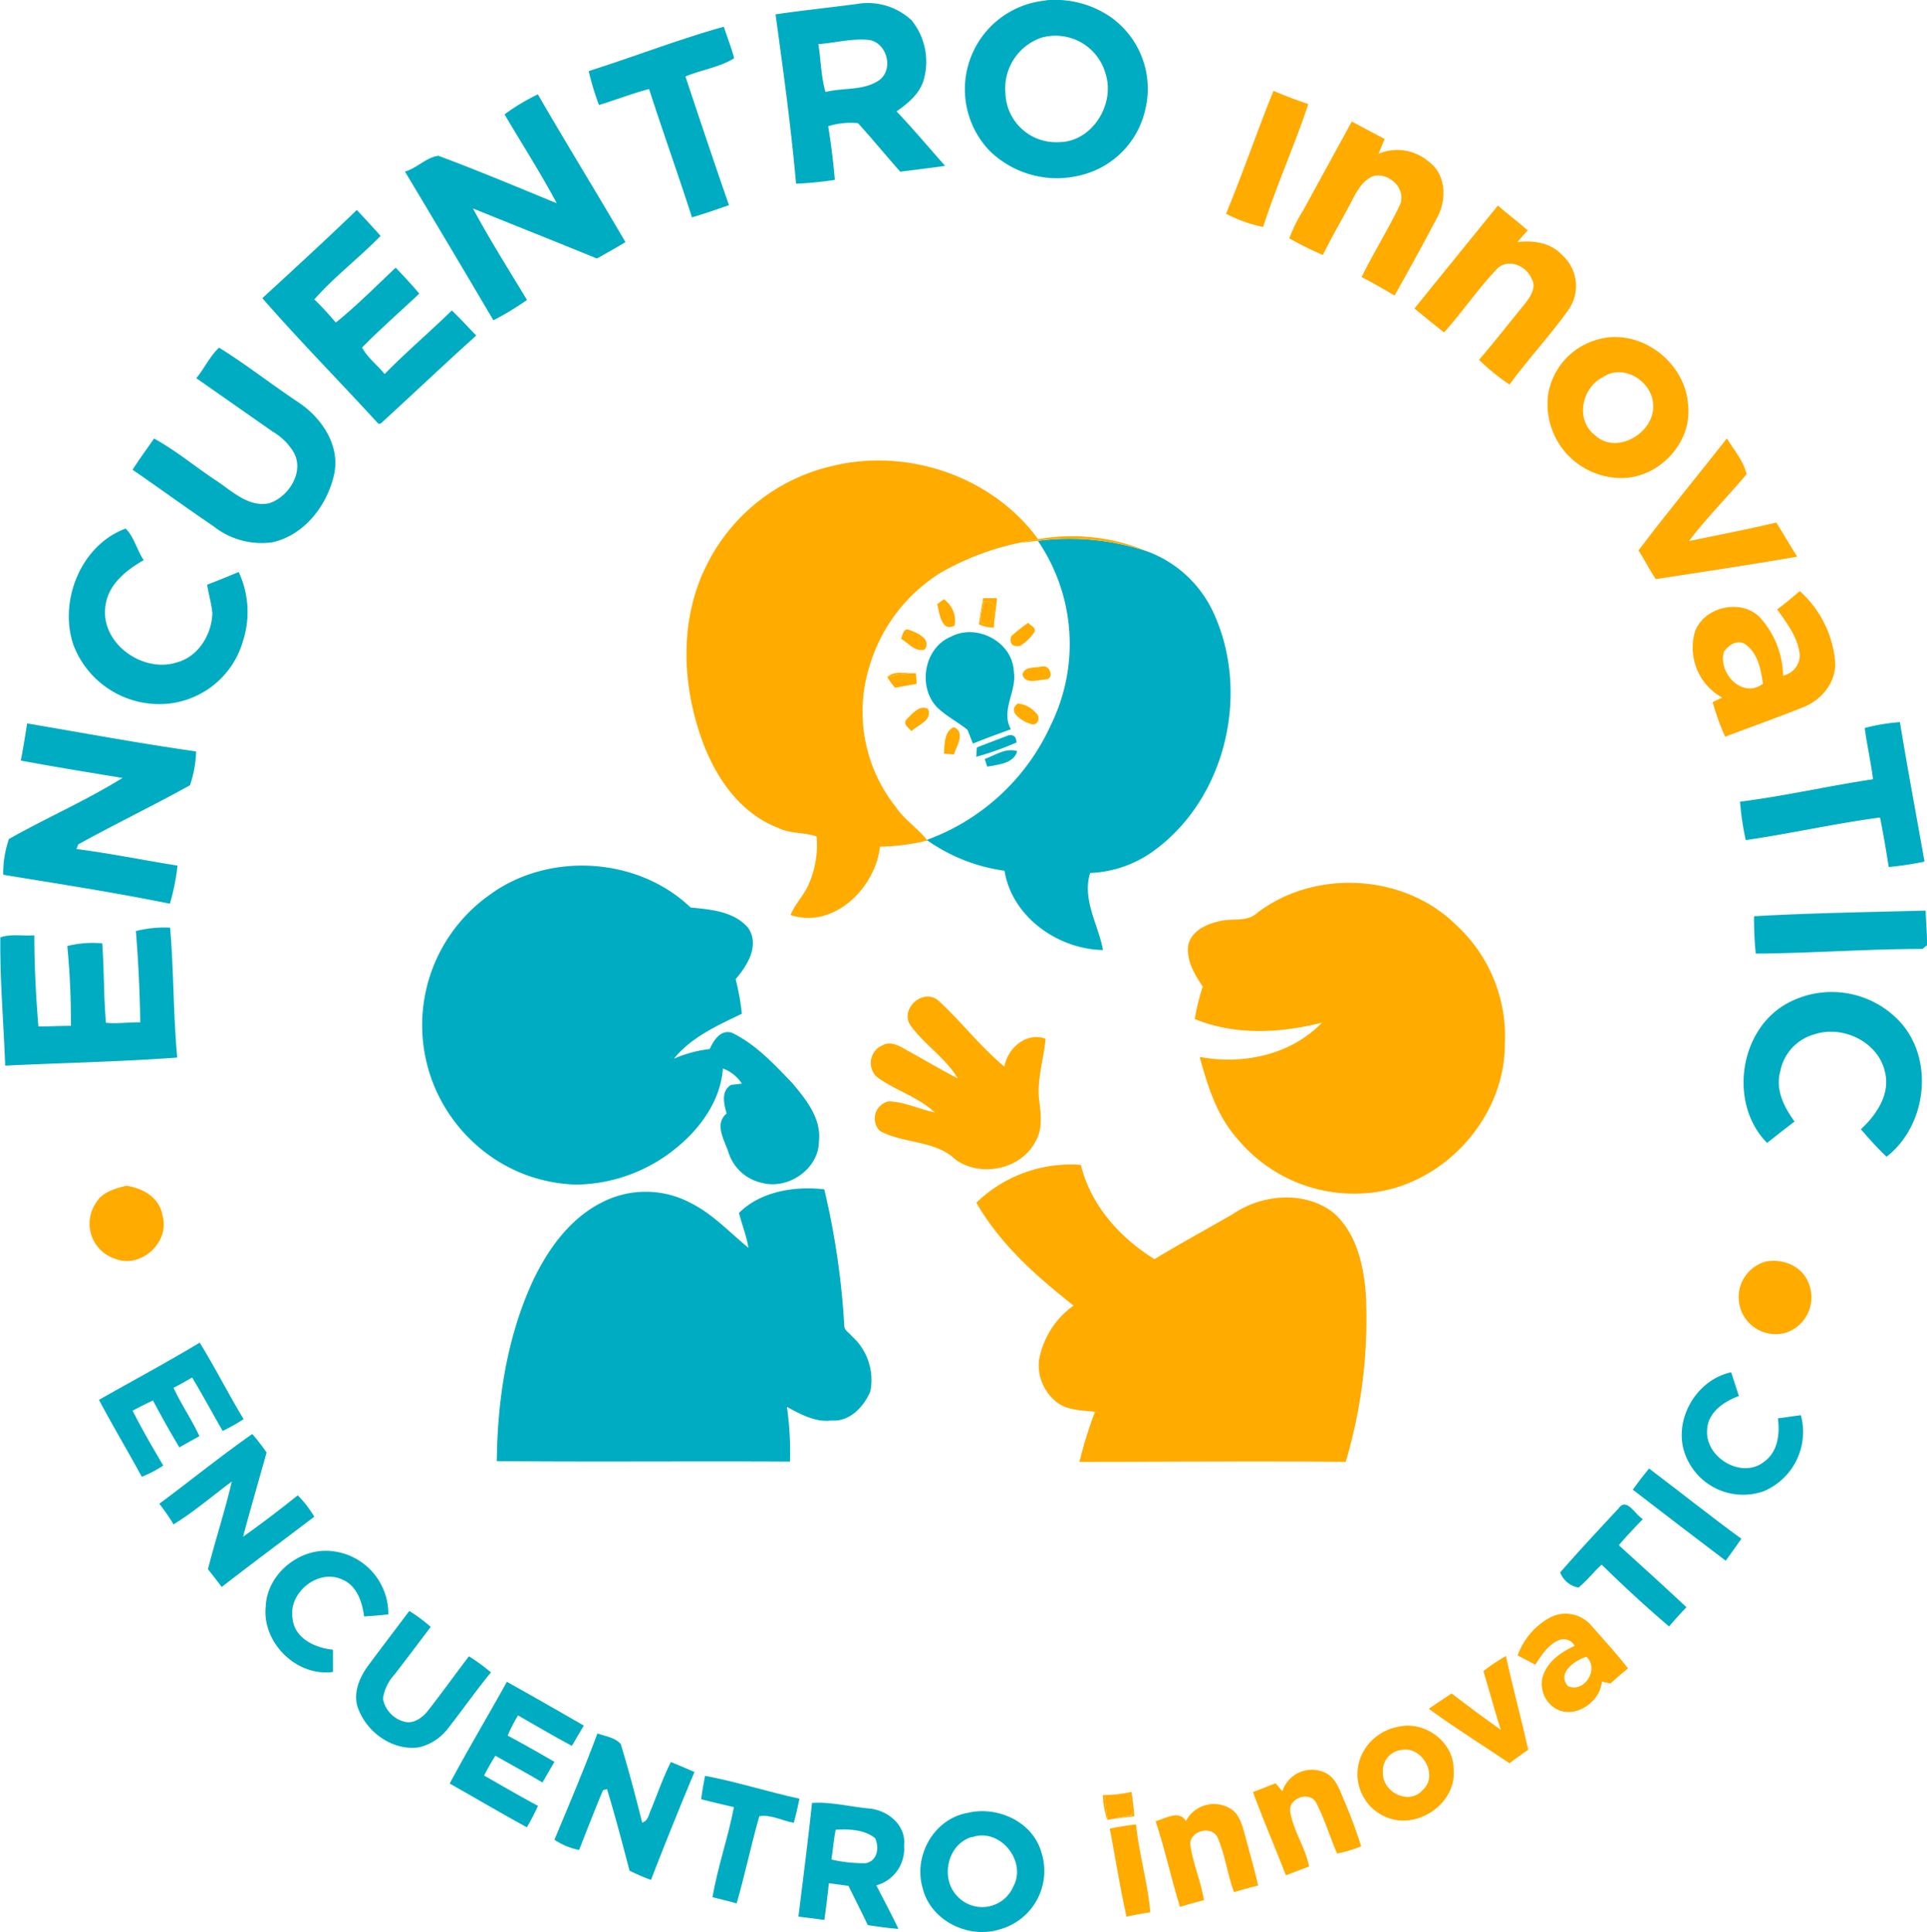 <svg xmlns="http://www.w3.org/2000/svg" viewBox="0 0 269.49 270.25"><defs><style>.cls-1{fill:#00acc1;}.cls-2{fill:#ffab00;}</style></defs><title>EncuentroInnovaTIC</title><g id="Layer_2" data-name="Layer 2"><g id="Layer_1-2" data-name="Layer 1"><path class="cls-1" d="M146.21.05a13.7,13.7,0,0,1,9.18,2.38,12.28,12.28,0,0,1,4.77,12.92,12.17,12.17,0,0,1-8.78,9.1,13.49,13.49,0,0,1-13-3.37,12.46,12.46,0,0,1,7.83-21Zm-.6,5.23a7.5,7.5,0,0,0-5,7.75,7.07,7.07,0,0,0,7.47,6.85c4.61,0,7.89-5.25,6.55-9.51A7.26,7.26,0,0,0,145.61,5.28Z"/><path class="cls-1" d="M119.82.56a9,9,0,0,1,7.66,2.27,9.22,9.22,0,0,1,1.79,8c-.45,2.12-2.2,3.57-3.89,4.75,2.35,2.46,4.53,5.08,6.79,7.62-2.09.31-4.18.54-6.27.82-2-2.25-3.89-4.57-5.91-6.79a10.53,10.53,0,0,0-4.17.43c.41,2.48.71,5,.93,7.5a49.37,49.37,0,0,1-5.42.54c-.7-7.92-1.79-15.81-2.87-23.69C112.24,1.45,116,1.07,119.82.56Zm-5.38,5.6c.37,2.24.37,4.53,1,6.71,2.48-.64,5.37-.14,7.55-1.68,2-1.52,1.07-5.11-1.36-5.59C119.24,5.32,116.85,6,114.44,6.17Z"/><path class="cls-1" d="M82.33,9.94c6.33-2,12.51-4.42,18.9-6.2.47,1.48,1.06,2.91,1.44,4.41-2,1.26-4.59,1.61-6.81,2.55,2,6,4,12,6.09,18-1.72.59-3.43,1.21-5.18,1.7-1.93-6-4.06-11.94-6-17.94-2.36.61-4.63,1.51-7,2.23A36.43,36.43,0,0,1,82.33,9.94Z"/><path class="cls-1" d="M70.56,16a28.29,28.29,0,0,1,4.66-2.8c4,6.92,8.22,13.75,12.25,20.67-1.33.79-2.66,1.56-4,2.29-5.77-2.37-11.56-4.66-17.33-7,2.35,4.36,5,8.56,7.56,12.8A40.94,40.94,0,0,1,69,44.8Q62.85,34.37,56.63,24c1.67-.48,3-2,4.68-2.21,5.57,2.07,11.06,4.39,16.55,6.64C75.61,24.19,73,20.15,70.56,16Z"/><path class="cls-1" d="M36.69,41.71c4.43-4.08,8.88-8.15,13.21-12.34C51,30.54,52.12,31.76,53.23,33c-3,3.06-6.43,5.67-9.27,8.88a42.12,42.12,0,0,1,3,3.24c2.95-2.38,5.62-5.09,8.38-7.68,1.13,1.19,2.25,2.38,3.3,3.63-2.67,2.52-5.45,4.94-8,7.54.76,1.44,2.14,2.44,3.15,3.71,3-3.06,6.3-5.88,9.4-8.89,1.18,1.13,2.29,2.33,3.41,3.51C62.08,51,57.69,55.18,53.23,59.26H52.9C47.53,53.38,41.92,47.71,36.69,41.71Z"/><path class="cls-1" d="M27.45,52.9c1.14-1.36,1.89-3.08,3.19-4.27C34.47,51,38,53.8,41.77,56.3c3.18,2.13,5.74,5.87,5,9.85-.89,4.4-4.12,8.68-8.65,9.7a10.83,10.83,0,0,1-8.29-2.26C26,71,22.31,68.3,18.54,65.71c.94-1.49,2-2.91,3-4.37,3.1,1.69,5.82,4,8.76,5.93,2.2,1.46,4.45,3.71,7.33,3.13,2.81-.89,5.08-4.58,3.33-7.31a8.25,8.25,0,0,0-2.79-2.69Z"/><path class="cls-1" d="M10.3,90.3c-2.16-6.16,1-14.07,7.27-16.36,1.2,1.16,1.57,3,2.53,4.41-2.46,1.41-4.95,3.37-5.35,6.39-.77,5.18,5.16,9.45,9.95,7.92,3-.77,4.91-3.87,5-6.87-.12-1.35-.52-2.65-.73-4,1.48-.57,2.95-1.17,4.41-1.78A13.21,13.21,0,0,1,34,89.6a12.19,12.19,0,0,1-10,8.77A12.84,12.84,0,0,1,10.3,90.3Z"/><path class="cls-1" d="M145.15,75.65a34.48,34.48,0,0,1,15.34,1.5,16.46,16.46,0,0,1,9.2,8.52C174.94,97,171.41,112,161,119.26a16.18,16.18,0,0,1-8.55,2.85c-1.15,3.74,1.15,7.21,1.8,10.78-6.32-.11-12.72-4.64-13.77-11.09a24.67,24.67,0,0,1-10.88-4.31A30.56,30.56,0,0,0,147,101.33,25.63,25.63,0,0,0,145.15,75.65Z"/><path class="cls-1" d="M133,89.05c3.56-1.89,8.56.7,8.78,4.8.51,2.8-1.9,5.45-.41,8.16-1.78.63-3.56,1.29-5.31,2-.25-.64-.51-1.28-.75-1.92-1.37-1.11-3-1.92-4.25-3.14C128.28,96.07,129.23,90.59,133,89.05Z"/><path class="cls-1" d="M260.78,101.83a27.12,27.12,0,0,1,4.92-.82c1.07,6.51,2.29,13,3.44,19.51a45.9,45.9,0,0,1-5,.76c-.37-2.32-.75-4.63-1.22-6.93-6.29.83-12.5,2.25-18.78,3.16a39.27,39.27,0,0,1-.8-5.37c6.24-.79,12.38-2.21,18.6-3.14C261.65,106.59,261.09,104.23,260.78,101.83Z"/><path class="cls-1" d="M3.8,101.19c7.87,1.34,15.73,2.8,23.63,3.92a16.06,16.06,0,0,1-.86,4.73c-5.15,2.86-10.47,5.41-15.62,8.27l-.26.65c4.74.61,9.42,1.57,14.14,2.32a30.92,30.92,0,0,1-1.07,5.33C16,124.83,8.23,123.64.45,122.36a15,15,0,0,1,.8-5C6.48,114.4,12,112,17.13,108.82c-4.75-.78-9.49-1.55-14.22-2.43C3.25,104.66,3.52,102.92,3.8,101.19Z"/><path class="cls-1" d="M136.62,104.56c1.46-.59,2.94-1.13,4.41-1.7q1.09-.21,1.12,1a41.08,41.08,0,0,1-5.62,2C136.55,105.58,136.59,104.9,136.62,104.56Z"/><path class="cls-1" d="M137.71,106.17c1.47-.52,2.92-1.61,4.55-1.1-.48,1.74-2.7,1.89-4.2,2.17C138,107,137.8,106.44,137.71,106.17Z"/><path class="cls-1" d="M68.79,124.94c8.27-5.81,20.48-5,27.79,2,2.78.27,6,.52,8,2.78,1.74,2.44-.05,5.32-1.7,7.25a33.2,33.2,0,0,1,.87,4.83c-3.41,1.65-7.07,3.27-9.5,6.29a17.35,17.35,0,0,1,5-1.35c.56-1.21,1.5-2.75,3.08-2.29,3.36,1.61,5.94,4.42,8.49,7.07,1.9,2.28,4.05,4.91,3.71,8.08,0,3.91-4.32,6.87-8,5.85a6.29,6.29,0,0,1-4.67-4.31c-.57-1.72-2-3.9-.24-5.39-.39-1.33-.82-3.16.63-4l1.5-.17a5.38,5.38,0,0,0-2.65-2.12c-.37,5-3.79,9.22-7.76,12.06a22.51,22.51,0,0,1-12.69,4.18,21.88,21.88,0,0,1-14.84-6.29,22.32,22.32,0,0,1,3-34.47Z"/><path class="cls-1" d="M245.3,128.16c8-.46,16-.57,24-.79.05,1.62.21,3.23.19,4.85l-.64.52c-7.78,0-15.53.6-23.31.65A49.93,49.93,0,0,1,245.3,128.16Z"/><path class="cls-1" d="M19,130.24a15.91,15.91,0,0,1,4.79-.48c.52,6,.43,12.12,1,18.17-8,.59-16,.74-24.06,1.13-.22-6-.75-12-.68-17.94,1.49-.53,3.18-.16,4.75-.29,0,4.26.22,8.51.57,12.75,1.51,0,3-.09,4.54-.08a107.33,107.33,0,0,0-.5-11.17,14.32,14.32,0,0,1,4.89-.37c.27,3.7.19,7.41.52,11.11,1.59.15,3.2-.09,4.8-.07C19.54,138.75,19.36,134.49,19,130.24Z"/><path class="cls-1" d="M249.92,140.36a13,13,0,0,1,15.67,2.44c5,5.29,3.88,14.63-1.75,19-1.29-1.2-2.44-2.52-3.6-3.84,2.17-2,4.18-4.95,3.36-8.06-.94-4.18-5.94-6.55-9.88-5.21a6.65,6.65,0,0,0-4.75,5.18c-.72,2.53.53,5,2,7-1.3,1-2.59,2-3.84,3C241.76,154.47,243.14,144.1,249.92,140.36Z"/><path class="cls-1" d="M103.35,169.66c3-3,7.77-3.79,11.92-3.3a109,109,0,0,1,2.8,19.07c0,.67.7,1,1.06,1.47a8.23,8.23,0,0,1,2.59,7.71c-.91,2.18-2.9,4.3-5.46,4.09-2.27.27-4.28-.88-6.21-1.9a44.31,44.31,0,0,1,.43,7.65c-13.66-.08-27.34.06-41-.07.08-8.57,1.41-17.28,5-25.12,2.1-4.43,5.11-8.71,9.56-11a13.37,13.37,0,0,1,12.68.08c3,1.51,5.35,4.08,7.95,6.2C104.4,172.86,103.75,171.29,103.35,169.66Z"/><path class="cls-1" d="M13.84,195.81c4.7-2.67,9.47-5.22,14.09-8,2.17,3.5,4,7.17,6.14,10.7a27,27,0,0,1-2.93,1.65c-1.43-2.48-2.78-5-4.27-7.47-.86.48-1.72,1-2.6,1.43,1.07,2.33,2.55,4.44,3.62,6.77q-1.41.77-2.8,1.57c-1.3-2.14-2.51-4.35-3.7-6.56-1,.46-1.9.93-2.84,1.42,1.31,2.62,2.8,5.15,4.28,7.68a16.27,16.27,0,0,1-3,1.57C17.86,202.95,15.76,199.43,13.84,195.81Z"/><path class="cls-1" d="M235.78,203.71c-2-4.77,1.31-10.71,6.33-11.75.36,1.1.71,2.21,1.08,3.31-2.08.76-4.33,2.26-4.45,4.7-.33,3.93,4.89,7,8,4.47,1.91-1.39,2.18-3.88,1.9-6.05,1.07-.13,2.13-.29,3.21-.44a9,9,0,0,1-5.17,10.63A8.63,8.63,0,0,1,235.78,203.71Z"/><path class="cls-1" d="M22.28,210.34c4.36-3.23,8.58-6.67,13-9.75a30.13,30.13,0,0,1,2,2.58c-1.09,3.92-2.24,7.84-3.29,11.78,2.61-1.84,5.16-3.79,7.65-5.79a15.16,15.16,0,0,1,2.31,3c-4.31,3.27-8.66,6.5-12.94,9.82-.64-.84-1.28-1.66-1.93-2.48,1.05-4.11,2.37-8.14,3.34-12.27-2.69,2-5.28,4.24-8.15,6C23.68,212.23,23,211.28,22.28,210.34Z"/><path class="cls-1" d="M230.62,205.41c4.31,3.26,8.54,6.63,12.91,9.83-.7,1-1.44,2.06-2.19,3.07-4.34-3.29-8.67-6.59-13-9.94C229.08,207.35,229.83,206.37,230.62,205.41Z"/><path class="cls-1" d="M226.35,211c1.15-1.65,2.34.93,3.41,1.48-1.15,1.2-2.3,2.4-3.37,3.66,3.16,2.88,6.34,5.74,9.46,8.68-.84.87-1.65,1.77-2.43,2.69-3.24-2.76-6.38-5.66-9.42-8.65-1.13,1-2.06,2.26-3.25,3.21a3.39,3.39,0,0,1-2.56-2.12C220.85,216.9,223.61,213.94,226.35,211Z"/><path class="cls-1" d="M37.16,224.74c.16-4.5,4.61-8.19,9.05-7.79a8.81,8.81,0,0,1,8.1,8.87c-1.13.13-2.26.21-3.39.29-.26-2-1-4.29-3-5.14-3.41-1.64-7.66,1.82-7,5.47.28,2.75,3.19,4.08,5.64,4.32,0,1,0,2.07,0,3.11C41.44,234.56,36.65,229.74,37.16,224.74Z"/><path class="cls-1" d="M57.24,225.34a22,22,0,0,1,3,2.23c-1.69,2.22-3.37,4.46-5.07,6.67a6.23,6.23,0,0,0-1.61,3.37,4.08,4.08,0,0,0,2.89,3.19c1.43.44,2.73-.61,3.53-1.68,1.91-2.45,3.74-5,5.6-7.44a27.24,27.24,0,0,1,3.08,2.25c-2.09,2.55-4,5.27-6,7.83a7.11,7.11,0,0,1-4.07,2.65c-3.52.52-7.06-1.92-8.38-5.12-1-2.21,0-4.62,1.37-6.43C53.45,230.34,55.35,227.85,57.24,225.34Z"/><path class="cls-1" d="M62.89,249.48c2.57-4.8,5.35-9.47,8-14.23,3.59,2,7.18,4.06,10.76,6.12q-.85,1.41-1.67,2.84c-2.54-1.36-5-2.81-7.53-4.26A20.43,20.43,0,0,0,71,242.77c2.2,1.18,4.38,2.42,6.54,3.67l-1.68,2.89c-2.17-1.29-4.39-2.5-6.58-3.74-.57.9-1.09,1.83-1.58,2.77,2.51,1.42,5,2.89,7.54,4.24a32.89,32.89,0,0,1-1.56,3C70,253.59,66.48,251.51,62.89,249.48Z"/><path class="cls-1" d="M83.55,242.47c1.11.39,2.45.57,3.26,1.47,1.1,3.62,2.07,7.3,3,11,.88-.25.93-1.25,1.28-1.93.89-2.19,1.67-4.43,2.73-6.54,1.1.45,2.21.91,3.3,1.4-2.09,5-4.11,10-6.08,15.09a30.41,30.41,0,0,1-3-1.29c-1-3.81-2-7.64-3.15-11.42l-.56.16c-1.16,2.76-2.24,5.56-3.34,8.36a9.3,9.3,0,0,1-3.45-1.43C79.61,252.38,81.69,247.46,83.55,242.47Z"/><path class="cls-1" d="M98.6,248.4c4.45.84,8.77,2.23,13.2,3.2-.22,1.13-.48,2.25-.78,3.37-1.6-.26-3.22-1.2-4.83-.92-1.14,4-2,8.15-3.17,12.19-1.13-.3-2.25-.59-3.38-.86.73-4.25,2.19-8.36,3-12.6-1.54-.34-3.06-.72-4.58-1.1C98.19,250.58,98.39,249.49,98.6,248.4Z"/><path class="cls-1" d="M113.56,252.19c2.63-.18,5.34.54,8,.78s5.21,2.41,4.87,5.2a5.29,5.29,0,0,1-3.87,5.55c1,2,2.11,4,3.08,6.09-1.44-.12-2.86-.31-4.28-.53-.87-1.84-1.81-3.66-2.7-5.49l-2.75-.37c-.16,1.72-.4,3.43-.62,5.14q-1.82-.26-3.63-.46C112.31,262.82,113,257.51,113.56,252.19Zm3.31,3.74c-.27,1.38-.39,2.79-.6,4.18a20.28,20.28,0,0,0,4.8.51c1.64-.29,1.93-2.22,1.31-3.5C120.9,255.91,118.68,255.83,116.88,255.94Z"/><path class="cls-1" d="M135.34,253.58c4.14-1,9.06,1.22,10.28,5.47a8.47,8.47,0,0,1-5.72,10.8c-4.39,1.44-9.77-1.16-10.87-5.76C127.7,259.57,130.63,254.39,135.34,253.58Zm.58,3.37c-3.45,1-4.49,5.84-2,8.33a4.73,4.73,0,0,0,7.8-1.42C143.65,260.32,139.79,255.58,135.92,257Z"/><path class="cls-2" d="M178.1,12.71c1.59.68,3.22,1.29,4.87,1.85-1.93,5.79-4.44,11.37-6.32,17.18a19,19,0,0,1-5.19-1.85C173.82,24.22,175.78,18.4,178.1,12.71Z"/><path class="cls-2" d="M189.05,17l4.6,2.45c-.3.68-.58,1.37-.87,2.06a6.76,6.76,0,0,1,7.06,1.13c2.39,1.75,2.5,5.26,1.19,7.7-1.94,3.7-3.95,7.36-6,11-1.52-.89-3-1.77-4.61-2.58,1.69-3.45,3.74-6.71,5.4-10.17.82-2.2-1.44-4.37-3.6-4-1.49.46-2.3,1.89-3,3.18-1.36,2.66-2.91,5.22-4.22,7.9a49.25,49.25,0,0,1-4.69-2.33,20.74,20.74,0,0,1,1.91-3.86Q185.64,23.23,189.05,17Z"/><path class="cls-2" d="M197.81,43.15q5.83-7.2,11.67-14.4c1.36,1.2,2.81,2.27,4.17,3.48-.48.54-1,1.08-1.43,1.63,2.24-.26,4.68.09,6.27,1.84a5.8,5.8,0,0,1,.8,7.72c-2.56,3.58-5.59,6.81-8.18,10.37a29.66,29.66,0,0,1-4.27-3.46c2.18-2.52,4.21-5.16,6.34-7.73.77-1,1.78-2.37,1-3.65-.75-1.83-3.38-2.9-4.88-1.28-2.63,2.78-4.82,6-7.35,8.83C200.56,45.4,199.18,44.28,197.81,43.15Z"/><path class="cls-2" d="M223.07,47.6c6-2,12.6,2.87,13,9,.66,5.51-4.41,10.65-9.9,10.25a10.34,10.34,0,0,1-9.65-11.75A9.54,9.54,0,0,1,223.07,47.6Zm1.16,5.12c-3,1.48-4,6-1.16,8.16,3,2.82,8.33-.32,8.13-4.21C231.12,53.39,227.12,50.81,224.23,52.72Z"/><path class="cls-2" d="M241.5,61.33c1,1.62,2.35,3.17,2.76,5-2.64,3.15-5.58,6.07-8.06,9.35,4.07-.85,8.16-1.62,12.22-2.58,1,1.57,1.91,3.2,2.92,4.77C244.75,79,238.16,80,231.56,81c-.88-1.28-1.55-2.69-2.42-4C233.13,71.7,237.39,66.57,241.5,61.33Z"/><path class="cls-2" d="M116.29,65.21c10.53-2.63,22.45,1.38,28.89,10.21-.82.14-1.64.27-2.44.47a37.82,37.82,0,0,0-11.17,4.21,23.15,23.15,0,0,0-10,13.18,21.39,21.39,0,0,0,3.7,19.59c1.21,1.82,3.13,3,4.42,4.7a30,30,0,0,1-6.63.86c-.63,5.77-6.46,11.56-12.5,9.56.64-1.6,1.95-2.82,2.59-4.42A13.54,13.54,0,0,0,114.2,117c-1.69-.6-3.67-.34-5.35-1.19-6-2.28-9.55-8.27-11.29-14.16-2.19-7.16-2.25-15.23,1-22.06A26.11,26.11,0,0,1,116.29,65.21Z"/><path class="cls-2" d="M248.53,85.24c1.1-.8,2.14-1.68,3.17-2.56a15,15,0,0,1,4.91,9.55C257,95.29,254.74,98,252,99c-3.56,1.41-7.16,2.7-10.74,4.05a35.55,35.55,0,0,1-1.75-4.84l1.33-.63a8,8,0,0,1-3.8-9.23c1.27-3.49,6.44-4.66,9.07-2a12.45,12.45,0,0,1,3.25,8.15,2.93,2.93,0,0,0,2.34-2.82C251.49,89.21,249.92,87.19,248.53,85.24Zm-7.43,5.92c-.89,2.95,2.57,6.67,5.45,4.48-.29-2-.72-4.41-2.61-5.61C242.85,89.48,241.7,90.27,241.1,91.16Z"/><path class="cls-2" d="M131.08,84.5l.92-.67a3.64,3.64,0,0,1,1.5,3.67C131.66,88.48,131.37,85.76,131.08,84.5Z"/><path class="cls-2" d="M137.51,84.16a1.42,1.42,0,0,1,1.48.47,3,3,0,0,1-.75,2.65C136.34,87.7,137.57,85.11,137.51,84.16Z"/><path class="cls-2" d="M141.42,89a23.07,23.07,0,0,1,2.38-1.89c.29.4,1.1.63.89,1.25a6.15,6.15,0,0,1-2.06,2C141.54,90.5,141.14,90,141.42,89Z"/><path class="cls-2" d="M126,89.34c.26-.47.32-1.57,1.13-1.24,1.11.4,3.17,1.27,2.21,2.74C128,91.29,127,89.89,126,89.34Z"/><path class="cls-2" d="M145.7,93.23c1.15-.32,1.83,1.78.5,1.81-1.06.06-2.77.73-3.21-.66C143.23,93.15,144.77,93.46,145.7,93.23Z"/><path class="cls-2" d="M124.09,94.7a13,13,0,0,1,4-.52l.11,1.47c-1,.2-2,.34-3,.56A8.42,8.42,0,0,1,124.09,94.7Z"/><path class="cls-2" d="M142.34,98.41a3.84,3.84,0,0,1,2.52,1.3c.7.53.37,1.84-.63,1.58S140.68,99.62,142.34,98.41Z"/><path class="cls-2" d="M126.8,100.6c.79-.76,1.82-2.09,3-1.43.61,1.64-1.4,2.2-2.34,3.1C127.08,101.8,126.18,101.3,126.8,100.6Z"/><path class="cls-2" d="M132,105.41c.12-1.3,0-3.08,1.4-3.7,1.65.72.4,2.65,0,3.83Z"/><path class="cls-2" d="M175.85,127.67c8.07-6.14,20.49-5.47,27.74,1.67a21.16,21.16,0,0,1,6.86,16.76c0,10.11-8.27,19.35-18.27,20.68a21.19,21.19,0,0,1-19.09-7.44c-2.89-3.2-4.21-7.42-5.31-11.5,6,1.14,12.73-.26,17.1-4.79-5.82,1.47-12.14,1.81-17.8-.51A31.8,31.8,0,0,1,168.2,138c-1.16-1.75-2.37-3.71-2-5.91.53-2,2.66-2.87,4.48-3.27S174.44,129,175.85,127.67Z"/><path class="cls-2" d="M127.25,143.31c-1.33-2.24,1.77-5.05,3.89-3.43,3.25,2.94,5.92,6.51,9.32,9.31.46-2.59,3.07-4.87,5.76-3.89-.23,2.74-1.18,5.52-.92,8.34.23,2,.6,4.17-.47,6-2,3.93-7.68,5.12-11.21,2.55-2.86-2.73-7.25-2.19-10.57-4a2.45,2.45,0,0,1,1.24-4.13c2.21.05,4.27,1.11,6.43,1.54-2.34-2.2-5.57-3.08-8.14-5a2.68,2.68,0,0,1,.77-4.35c1.27-.75,2.59.16,3.7.78,2.3,1.26,4.55,2.62,6.89,3.81C132.21,147.92,129.17,146.07,127.25,143.31Z"/><path class="cls-2" d="M136.54,168.23a19,19,0,0,1,14.62-5.29c1.36,5.63,5.46,10.19,10.29,13.19,3.6-2.19,7.32-4.19,11-6.33,4.08-2.78,10.08-3.29,14.09-.12,3.2,2.88,4.19,7.39,4.48,11.51a70.31,70.31,0,0,1-2.82,23.29c-12.41-.11-24.83,0-37.24,0a58,58,0,0,1,2.18-7c-2-.24-4.18-.17-5.7-1.64a6.56,6.56,0,0,1-2.14-5.56,12,12,0,0,1,4.84-7.66C144.9,178.51,139.85,174,136.54,168.23Z"/><path class="cls-2" d="M13.42,168.25c.89-1.52,2.67-2,4.26-2.39,2.31.34,4.64,1.66,5.05,4.16,1.09,3.7-3,7.48-6.59,6.07A5.17,5.17,0,0,1,13.42,168.25Z"/><path class="cls-2" d="M246.82,176.49c2.27-.51,5,.47,6,2.73a5.22,5.22,0,0,1-3,7.18,5.17,5.17,0,1,1-3-9.9Z"/><path class="cls-2" d="M216.55,226.38a4.74,4.74,0,0,1,6,1c1.75,2,3.51,3.91,5.13,6-.85.67-1.66,1.38-2.47,2.11l-1.19-.28c-.21,2.91-3.9,5.39-6.55,3.73a4,4,0,0,1-1.71-4.44c.65-2.09,2.55-3.41,4.45-4.27a1.74,1.74,0,0,0-2-.88c-1.63.58-2.6,2.12-3.49,3.5-.84-.43-1.66-.86-2.48-1.3A9.88,9.88,0,0,1,216.55,226.38Zm2.75,9.48c2.29,1,4.42-2.45,2.55-4.11C220.23,232.24,217.66,234.06,219.3,235.87Z"/><path class="cls-2" d="M207.45,233.76a25.28,25.28,0,0,1,3.16-2.12c.94,4.39,2.14,8.72,3.11,13.12-.89.6-1.76,1.23-2.62,1.88-3.76-2.54-7.62-4.94-11.28-7.62q1.58-1.09,3.2-2.14c2.26,1.74,4.54,3.44,6.87,5.08C209,239.23,208.29,236.48,207.45,233.76Z"/><path class="cls-2" d="M195.49,241.55c3.67-.91,7.76,2,7.8,5.87.48,4.6-4.66,8.38-9,6.92a6.51,6.51,0,0,1-3.8-9A7,7,0,0,1,195.49,241.55Zm.61,3.22a2.94,2.94,0,0,0-2.7,3.22c-.07,2.7,3.66,4.59,5.56,2.4C201.22,248.37,198.95,244.31,196.11,244.76Z"/><path class="cls-2" d="M179.35,250.54a4.34,4.34,0,0,1,5.9-2.61c1.56.68,2.09,2.42,2.7,3.86a65.87,65.87,0,0,1,2.41,6.48,19.33,19.33,0,0,1-3.37,1c-1-2.32-1.71-4.74-2.87-7-.81-1.79-3.81-.87-3.7,1,.38,2.75,2.13,5.09,2.66,7.82-1.09.4-2.18.81-3.25,1.23-1.5-3.9-3.16-7.73-4.6-11.65,1.06-.4,2.1-.82,3.16-1.23C178.72,249.83,179,250.18,179.35,250.54Z"/><path class="cls-2" d="M154.52,251.34l3.49-.48q.16,1.5.33,3l-2.89.59-.57.12C154.76,253.5,154.64,252.43,154.52,251.34Z"/><path class="cls-2" d="M165.85,254.71a4.44,4.44,0,0,1,6.21-1.73c1.24.74,1.63,2.22,2,3.52.63,2.42,1.34,4.82,1.89,7.25-1.13.27-2.25.58-3.37.92-.94-2.51-1.24-5.22-2.31-7.67-.89-1.76-4.1-.85-3.78,1.2.4,2.58,1.45,5,1.89,7.59-1.13.29-2.25.61-3.36.94-1.23-4-2.11-8.06-3.41-12C163.05,254.4,164.79,253.11,165.85,254.71Z"/><path class="cls-2" d="M155.2,255.79a36.62,36.62,0,0,1,3.67-.59c.43,4.13,1.63,8.14,2,12.28q-1.67.27-3.32.62C156.62,264,156,259.89,155.2,255.79Z"/><path class="cls-2" d="M145.18,75.42a27.3,27.3,0,0,1,15.31,1.72,34.48,34.48,0,0,0-15.34-1.5c-.81.09-1.61.22-2.41.25C143.54,75.69,144.36,75.56,145.18,75.42Z"/><path class="cls-2" d="M137.5,83.67l1.91,0c-.06,1.37-.37,2.72-.41,4.1a4.49,4.49,0,0,1-2.09-.44C137.06,86.08,137.28,84.88,137.5,83.67Zm0,.48c.06.95-1.16,3.54.73,3.13a3,3,0,0,0,.75-2.65A1.42,1.42,0,0,0,137.51,84.16Z"/><path class="cls-2" d="M124.09,94.7c1.09-1,2.68-.42,4-.52A13,13,0,0,0,124.09,94.7Z"/><path class="cls-2" d="M154.23,251.1a19.23,19.23,0,0,0,4-.46c.19,1.13.32,2.27.41,3.42-1.07.12-2.13.26-3.2.42l2.89-.59q-.17-1.52-.33-3l-3.49.48c.12,1.08.25,2.16.36,3.25A12.72,12.72,0,0,1,154.23,251.1Z"/></g></g></svg>